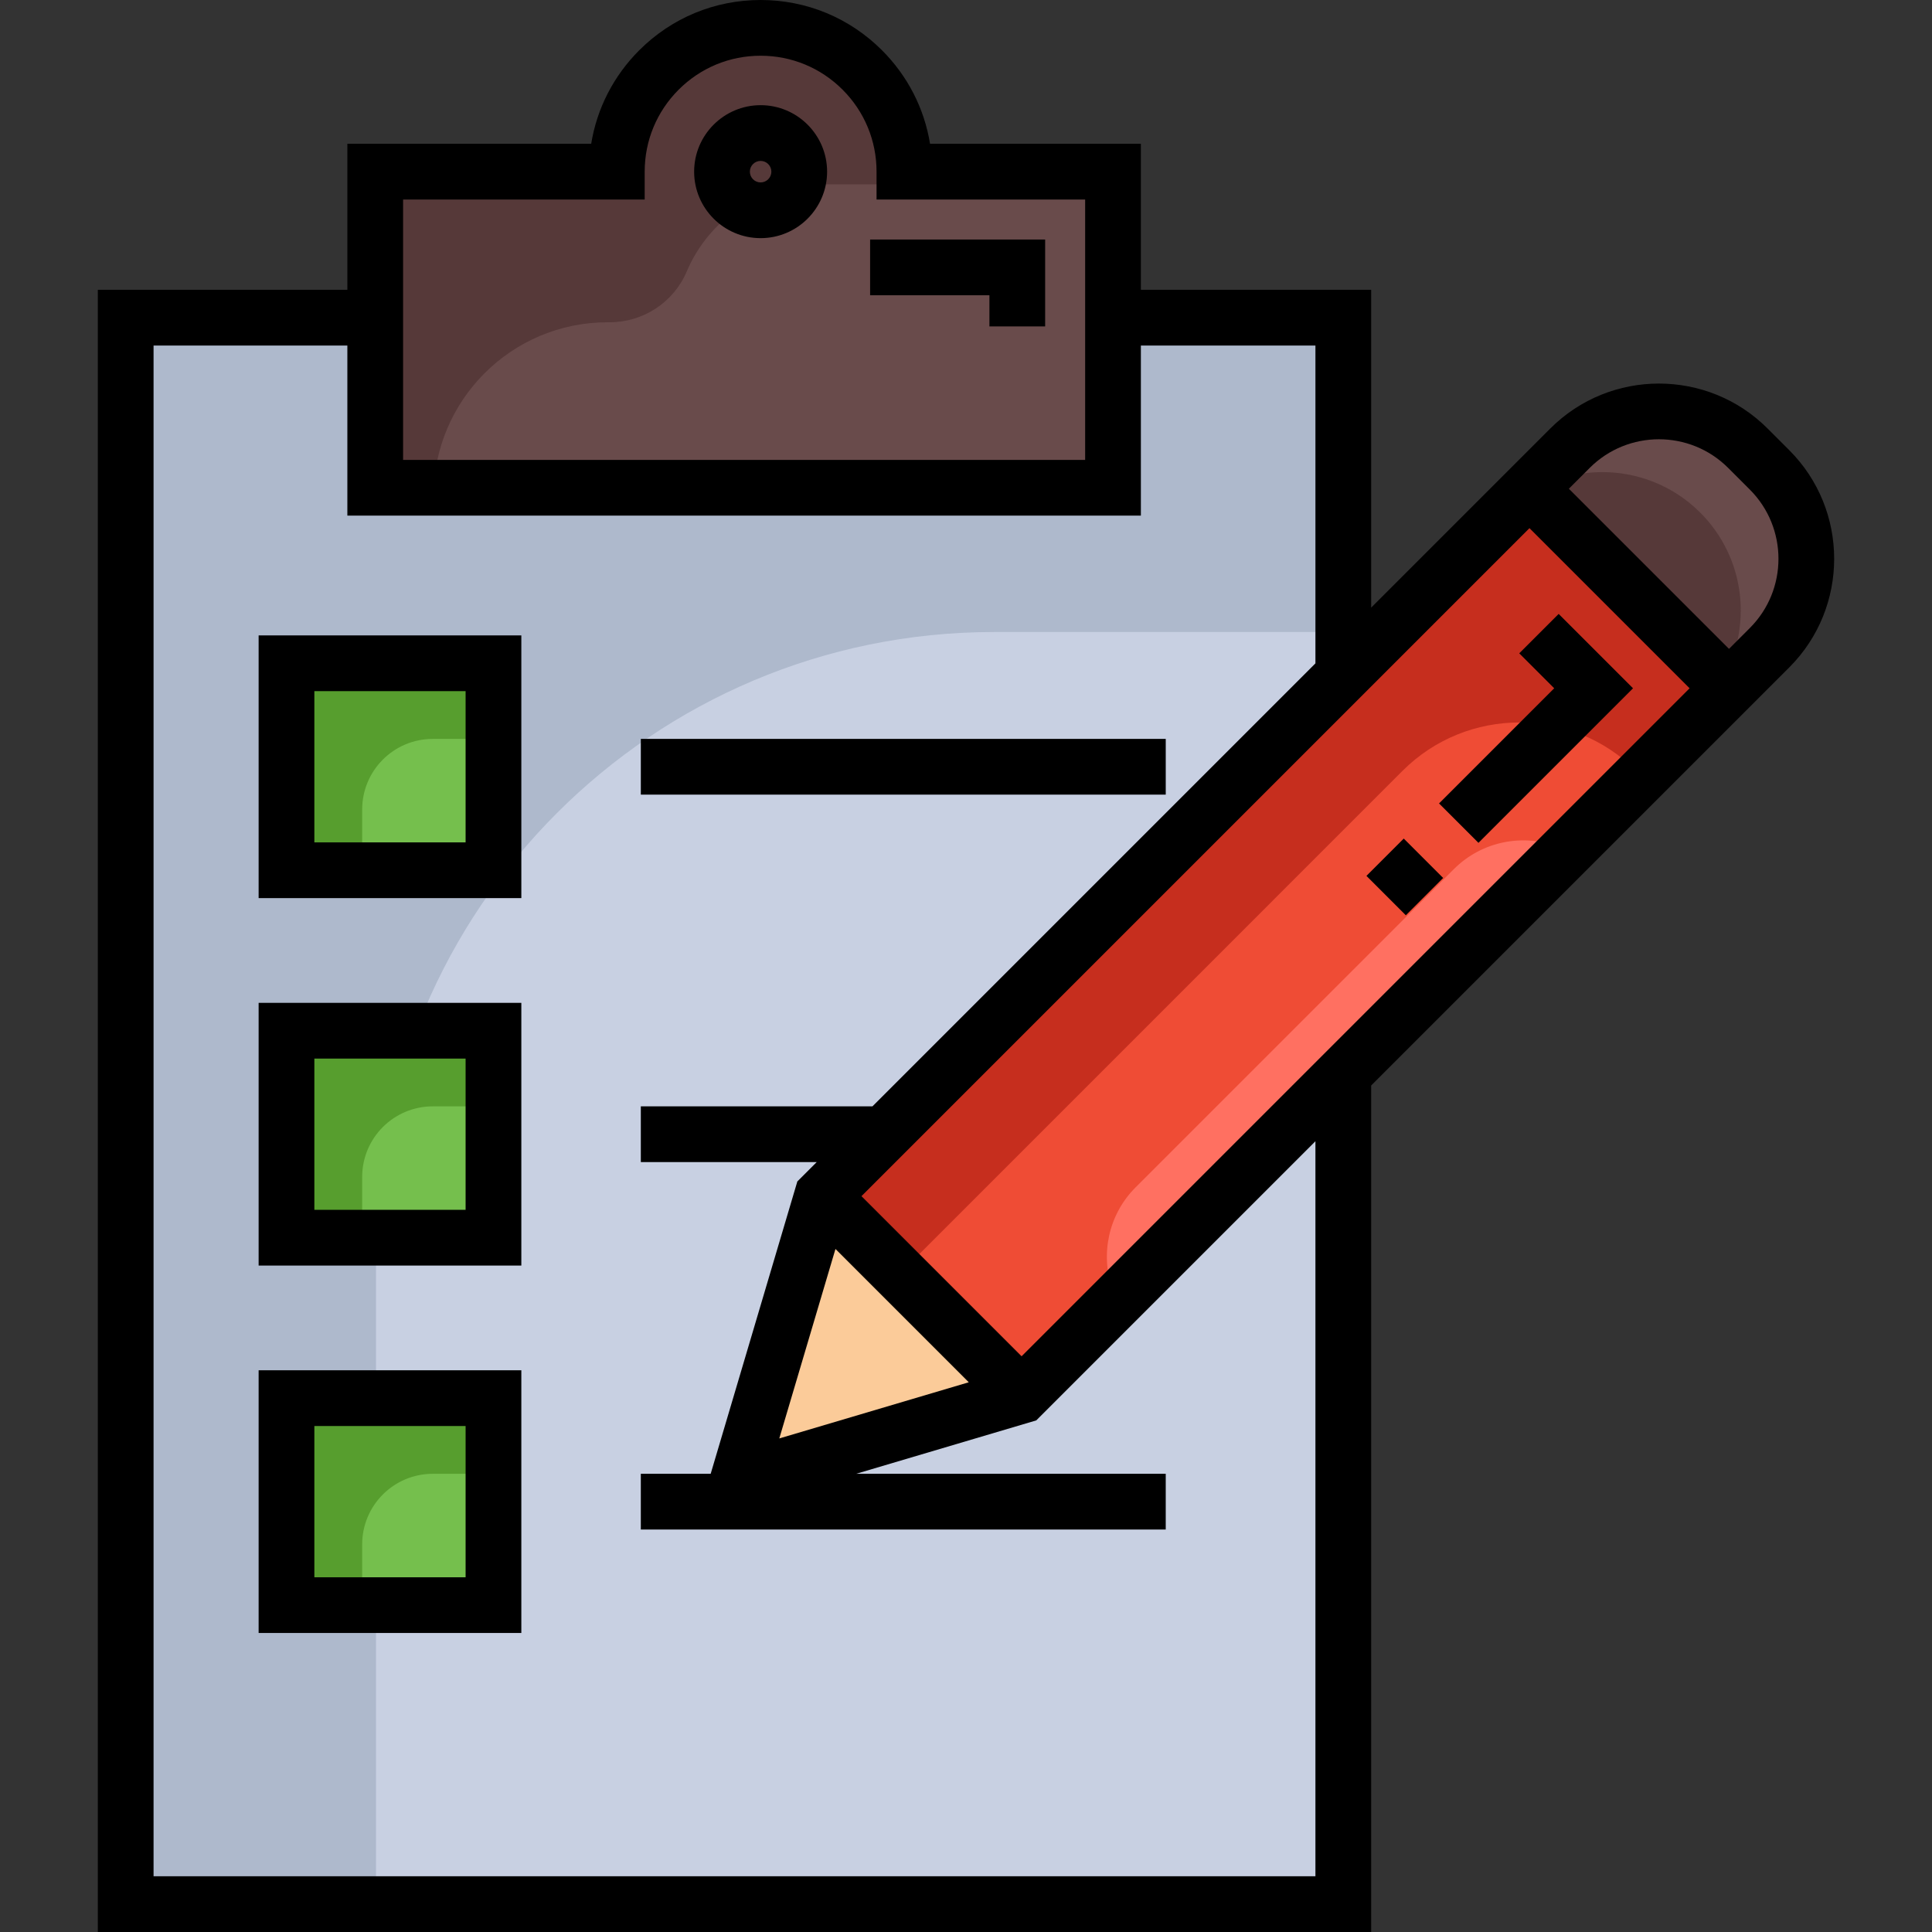 <?xml version="1.0" encoding="iso-8859-1"?>
<!-- Generator: Adobe Illustrator 19.0.0, SVG Export Plug-In . SVG Version: 6.00 Build 0)  -->
<svg version="1.1" id="Layer_1" xmlns="http://www.w3.org/2000/svg" xmlns:xlink="http://www.w3.org/1999/xlink" x="0px" y="0px"
	 viewBox="0 0 512 512" style="enable-background:new 0 0 512 512;" xml:space="preserve">
<rect x="0" y="0" width="512" height="512" fill="#333333" stroke="none"/>
<path style="fill:#C8D0E2;" d="M355.072,171.46v334.927H96.788V335.361c0-90.521,73.381-163.901,163.901-163.901H355.072z"/>
<circle style="fill:#EDF3F9;" cx="230.587" cy="322.215" r="104.153"/>
<polygon points="224.988,486.63 338.003,486.63 338.003,437.555 323.233,437.555 323.233,471.861 224.988,471.861 "/>
<rect x="183.67" y="471.857" width="18.543" height="14.769"/>
<rect x="29.095" y="86.508" style="fill:#AEB9CC;" width="325.977" height="419.879"/>
<path style="fill:#C8D0E2;" d="M355.072,167.492v338.895H99.643V331.248c0-90.44,73.316-163.756,163.756-163.756L355.072,167.492
	L355.072,167.492z"/>
<polygon style="fill:#FBCB99;" points="219.707,319.763 269.246,366.688 195.687,395.053 "/>
<path style="fill:#EF4C35;" d="M464.201,174.077l-7.585,7.493l-22.996,22.722l-20.444,20.2l-118.44,117.023l-25.487,25.173
	l-30.55-29.415l-21.71-20.89l188.218-187.061l7.382-7.33c7.148-7.098,16.494-10.653,25.851-10.653c2.076,0,4.162,0.172,6.217,0.527
	c7.098,1.215,13.922,4.536,19.462,9.963c5.721,5.609,9.204,12.627,10.45,19.947C476.523,153.178,473.06,165.318,464.201,174.077z"/>
<path style="fill:#FF7061;" d="M413.177,224.492l-118.44,117.023c-3.118-9.114-1.043-19.604,6.217-26.863l84.326-84.317
	C392.824,222.792,403.841,220.847,413.177,224.492z"/>
<path style="fill:#C62E1E;" d="M464.201,174.077l-7.585,7.493l-22.996,22.722l0,0c-17.107-17.107-44.842-17.106-61.948,0.001
	L238.701,337.272l-21.71-20.89l188.217-187.061l7.382-7.33c7.148-7.098,16.494-10.653,25.851-10.653
	c2.076,0,4.162,0.172,6.217,0.527l29.912,29.912C476.523,153.178,473.06,165.318,464.201,174.077z"/>
<path style="fill:#694B4B;" d="M464.197,174.079l-7.582,7.493l-0.67-0.679l-49.89-50.718l-0.847-0.857l7.385-7.326
	c7.148-7.1,16.492-10.654,25.846-10.654c9.265,0,18.54,3.495,25.679,10.486C478.73,136.171,478.759,159.684,464.197,174.079z"/>
<path style="fill:#563939;" d="M455.946,180.893l-49.89-50.718c5.721-3.377,12.17-5.061,18.609-5.061
	c9.265,0,18.54,3.495,25.679,10.496C462.779,147.819,464.65,166.675,455.946,180.893z"/>
<rect x="72.891" y="172.741" style="fill:#579E2E;" width="60.918" height="60.918"/>
<path style="fill:#75BF4D;" d="M133.809,195.819v37.839H95.98V214.53c0-10.334,8.377-18.711,18.711-18.711L133.809,195.819
	L133.809,195.819z"/>
<rect x="72.891" y="270.119" style="fill:#579E2E;" width="60.918" height="60.918"/>
<path style="fill:#75BF4D;" d="M133.809,293.196v37.839H95.98v-19.128c0-10.334,8.377-18.711,18.711-18.711H133.809z"/>
<rect x="72.891" y="367.498" style="fill:#579E2E;" width="60.918" height="60.918"/>
<path style="fill:#75BF4D;" d="M133.809,390.573v37.839H95.98v-19.128c0-10.334,8.377-18.711,18.711-18.711H133.809z"/>
<path style="fill:#563939;" d="M294.479,45.488v86.055H99.643V45.488h64.148c0.67-20.293,17.319-36.549,37.78-36.549
	s37.12,16.256,37.78,36.549C239.35,45.488,294.479,45.488,294.479,45.488z"/>
<path style="fill:#694B4B;" d="M294.479,48.856v82.688H114.895l0,0c0-25.482,20.657-46.139,46.139-46.139h0.549
	c8.89,0,16.952-5.288,20.418-13.475c5.742-13.562,19.167-23.073,34.821-23.073C237.282,48.856,294.479,48.856,294.479,48.856z"/>
<polygon points="230.589,78.246 262.206,78.246 262.206,86.504 276.975,86.504 276.975,63.477 230.589,63.477 "/>
<path d="M201.571,63.111c9.715,0,17.619-7.904,17.619-17.619s-7.904-17.619-17.619-17.619c-9.715,0-17.618,7.904-17.618,17.619
	S191.857,63.111,201.571,63.111z M201.571,42.644c1.571,0,2.849,1.278,2.849,2.849s-1.278,2.849-2.849,2.849
	s-2.848-1.278-2.848-2.849C198.723,43.921,200.001,42.644,201.571,42.644z"/>
<path d="M68.539,238.01h69.62v-69.621h-69.62V238.01z M83.308,183.158h40.082v40.083H83.308V183.158z"/>
<path d="M68.539,335.386h69.62v-69.62h-69.62V335.386z M83.308,280.535h40.082v40.082H83.308V280.535z"/>
<path d="M68.539,432.762h69.62v-69.621h-69.62V432.762z M83.308,377.91h40.082v40.083H83.308V377.91z"/>
<polygon points="308.934,210.584 308.934,203.199 308.934,195.814 169.825,195.814 169.825,203.199 169.825,210.584 "/>
<polygon points="391.805,223.362 432.768,182.399 413.063,162.694 402.618,173.137 411.88,182.399 381.361,212.919 "/>
<rect x="365.358" y="224.994" transform="matrix(0.707 -0.707 0.707 0.707 -55.258 331.354)" width="13.985" height="14.769"/>
<path d="M474.17,119.301l-5.749-5.749c-15.873-15.871-41.699-15.871-57.572,0l-15.969,15.969l0,0l-31.508,31.508V76.804h-61.027
	V38.108h-55.873c-1.517-9.344-5.907-17.957-12.732-24.784C225.147,4.732,213.724,0,201.571,0c-12.152,0-23.576,4.732-32.168,13.324
	c-6.825,6.826-11.216,15.44-12.732,24.784H92.054v38.696H25.926V512h337.445V287.671l94.829-94.829l0,0l0.795-0.795l9.649-9.649l0,0
	l5.526-5.526C490.042,161.001,490.042,135.174,474.17,119.301z M256.734,366.316l-50.213,14.885l14.885-50.213L256.734,366.316z
	 M270.731,359.426l-42.434-42.434l177.027-177.027l42.435,42.435L270.731,359.426z M170.848,45.492
	c0-8.207,3.196-15.921,8.998-21.724c5.802-5.803,13.518-8.999,21.725-8.999c8.207,0,15.921,3.196,21.725,8.999
	c5.802,5.803,8.998,13.517,8.998,21.724v7.385h55.28v69.001H106.823V52.877h64.026V45.492z M348.602,497.231H40.695V91.573h51.359
	v45.074h210.291V91.573h46.258v84.226L231.21,293.191h-61.386v7.385v7.385h46.617l-5.136,5.136l-22.966,77.472h-18.515v7.385v7.385
	h139.109v-7.385v-7.385H226.89l47.736-14.151l73.976-73.976V497.231z M463.726,166.43l-5.526,5.526l-42.435-42.435l5.526-5.525
	c10.114-10.114,26.571-10.114,36.686,0l5.749,5.748C473.84,139.859,473.84,156.317,463.726,166.43z"/>
<g>
</g>
<g>
</g>
<g>
</g>
<g>
</g>
<g>
</g>
<g>
</g>
<g>
</g>
<g>
</g>
<g>
</g>
<g>
</g>
<g>
</g>
<g>
</g>
<g>
</g>
<g>
</g>
<g>
</g>
</svg>
